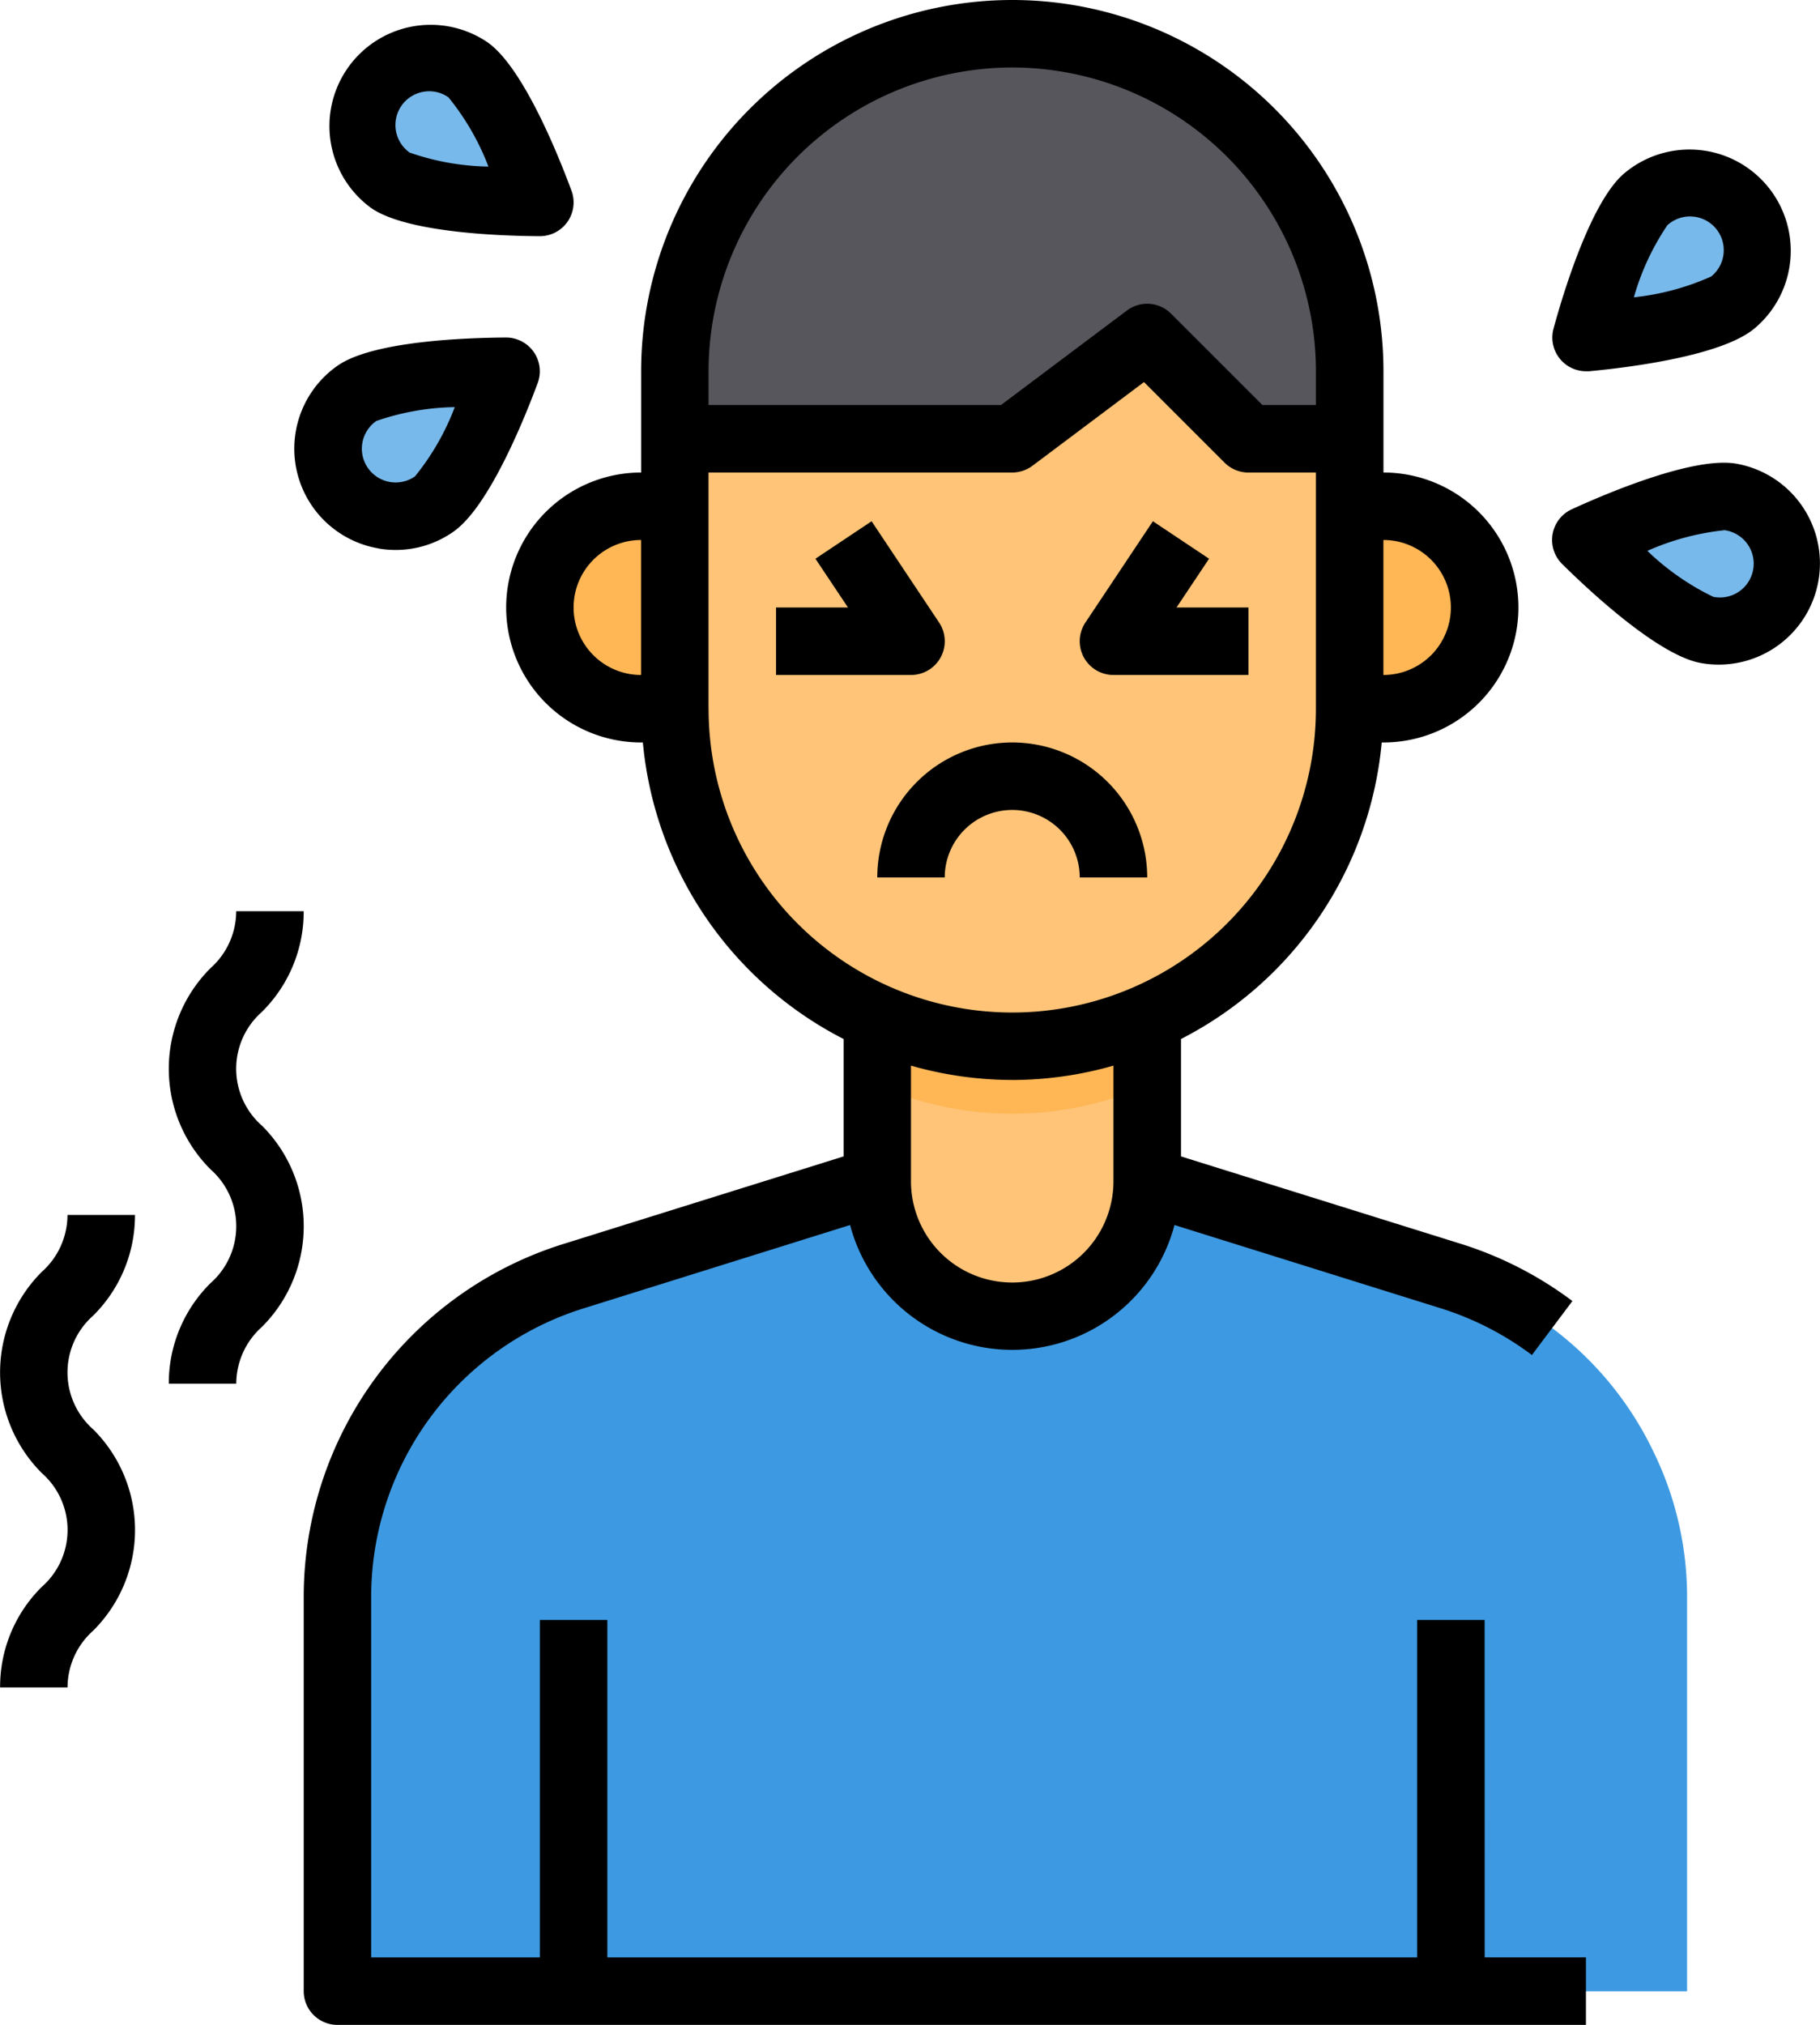 <svg xmlns="http://www.w3.org/2000/svg" width="56.933" height="63.33" viewBox="0 0 56.933 63.33">
  <g id="td2" transform="translate(0)">
    <path id="Path_231" data-name="Path 231" d="M-3569.322-1479.056v5.277a4.222,4.222,0,0,1-4.222,4.222,4.222,4.222,0,0,1-4.222-4.222v-5.277Z" transform="translate(3605.209 1510.721)" fill="#ffc477"/>
    <path id="Path_232" data-name="Path 232" d="M-3663.546-1426.02v12.3h-42.22v-12.3a10.543,10.543,0,0,1,7.41-10.07l9.479-2.966a4.222,4.222,0,0,0,4.222,4.222,4.222,4.222,0,0,0,4.222-4.222l9.479,2.966a10.477,10.477,0,0,1,6.354,5.489A10.338,10.338,0,0,1-3663.546-1426.02Z" transform="translate(3716.321 1475.999)" fill="#3d9ae2"/>
    <path id="Path_233" data-name="Path 233" d="M-3405.238-1601.414a2.124,2.124,0,0,1,1.71,2.449,2.1,2.1,0,0,1-2.431,1.713l-.019,0c-1.15-.2-3.789-2.808-3.789-2.808S-3406.389-1601.614-3405.238-1601.414Z" transform="translate(3459.375 1616.951)" fill="#78b9eb"/>
    <path id="Path_234" data-name="Path 234" d="M-3404.911-1674.856a2.112,2.112,0,0,1-.261,2.974l0,0c-.9.749-4.591,1.1-4.591,1.1s.981-3.578,1.878-4.328A2.12,2.12,0,0,1-3404.911-1674.856Z" transform="translate(3459.375 1681.337)" fill="#78b9eb"/>
    <path id="Path_235" data-name="Path 235" d="M-3462.473-1598.127a3.166,3.166,0,0,1,0,4.478,3.169,3.169,0,0,1-2.235.926h-1.055v-6.333h1.055A3.157,3.157,0,0,1-3462.473-1598.127Z" transform="translate(3507.986 1614.889)" fill="#ffb655"/>
    <path id="Path_236" data-name="Path 236" d="M-3604.656-1700.5v2.111h-3.167l-3.166-3.166-4.222,3.166h-10.555v-2.111a10.555,10.555,0,0,1,10.555-10.555A10.555,10.555,0,0,1-3604.656-1700.5Z" transform="translate(3646.876 1712.111)" fill="#57565c"/>
    <path id="Path_237" data-name="Path 237" d="M-3653.544-1599.056v6.333h-1.056a3.166,3.166,0,0,1-3.166-3.167,3.166,3.166,0,0,1,3.166-3.167Z" transform="translate(3674.654 1614.889)" fill="#ffb655"/>
    <path id="Path_238" data-name="Path 238" d="M-3695.933-1704.531c.96.665,2.248,4.148,2.248,4.148s-3.715-.021-4.665-.7a2.112,2.112,0,0,1-.333-2.967A2.111,2.111,0,0,1-3695.933-1704.531Z" transform="translate(3710.573 1706.717)" fill="#78b9eb"/>
    <path id="Path_239" data-name="Path 239" d="M-3701.685-1631.056s-1.288,3.483-2.249,4.148a2.111,2.111,0,0,1-2.9-.7,2.11,2.11,0,0,1,.485-2.75C-3705.4-1631.035-3701.685-1631.056-3701.685-1631.056Z" transform="translate(3717.518 1642.666)" fill="#78b9eb"/>
    <path id="Path_240" data-name="Path 240" d="M-3569.322-1479.056v2.28a10.5,10.5,0,0,1-8.444,0v-2.28Z" transform="translate(3605.209 1510.721)" fill="#ffb655"/>
    <path id="Path_241" data-name="Path 241" d="M-3604.656-1633.779v6.333a10.555,10.555,0,0,1-10.555,10.555,10.555,10.555,0,0,1-10.555-10.555v-8.444h10.555l4.222-3.167,3.166,3.167h3.167Z" transform="translate(3646.876 1649.611)" fill="#ffc477"/>
    <path id="Path_242" data-name="Path 242" d="M-3676.824-1668.392h-2.111v10.555h-25.332v-10.555h-2.111v10.555h-5.277v-11.239a9.458,9.458,0,0,1,6.666-9.067l8.315-2.6a5.249,5.249,0,0,0,6.419,3.729,5.247,5.247,0,0,0,3.729-3.729l8.316,2.6a9.436,9.436,0,0,1,2.865,1.466l1.267-1.689a11.561,11.561,0,0,0-3.506-1.794l-8.738-2.729v-3.672a11.619,11.619,0,0,0,6.279-9.274h.054a4.222,4.222,0,0,0,4.222-4.222,4.222,4.222,0,0,0-4.222-4.221v-3.167a11.611,11.611,0,0,0-11.61-11.611,11.611,11.611,0,0,0-11.611,11.611v3.167a4.222,4.222,0,0,0-4.222,4.221,4.221,4.221,0,0,0,4.222,4.222h.054a11.622,11.622,0,0,0,6.279,9.274v3.672l-8.74,2.731a11.562,11.562,0,0,0-8.148,11.082v12.294a1.055,1.055,0,0,0,1.055,1.055h39.055v-2.111h-3.167Zm-1.056-31.665a2.111,2.111,0,0,1-2.111,2.111v-4.222A2.111,2.111,0,0,1-3677.88-1700.057Zm-13.721-16.888a9.511,9.511,0,0,1,9.5,9.5v1.056h-1.674l-2.858-2.857a1.055,1.055,0,0,0-1.379-.1l-3.94,2.956h-9.149v-1.056A9.511,9.511,0,0,1-3691.6-1716.945Zm-13.722,16.888a2.111,2.111,0,0,1,2.111-2.111v4.222A2.111,2.111,0,0,1-3705.323-1700.057Zm4.221,3.167v-7.388h9.5a1.058,1.058,0,0,0,.633-.211l3.489-2.618,2.52,2.52a1.059,1.059,0,0,0,.747.31h2.111v7.388a9.5,9.5,0,0,1-9.5,9.5A9.5,9.5,0,0,1-3701.1-1696.89Zm9.5,11.611a11.6,11.6,0,0,0,3.167-.449v3.616a3.166,3.166,0,0,1-3.167,3.167,3.166,3.166,0,0,1-3.167-3.167v-3.616A11.6,11.6,0,0,0-3691.6-1685.28Z" transform="translate(3723.266 1719.056)"/>
    <path id="Path_243" data-name="Path 243" d="M-3596.613-1591.245a1.055,1.055,0,0,0-.053-1.084l-2.111-3.167-1.757,1.172,1.018,1.525h-2.25v2.111h4.222A1.056,1.056,0,0,0-3596.613-1591.245Z" transform="translate(3626.042 1611.798)"/>
    <path id="Path_244" data-name="Path 244" d="M-3528.712-1590.688h4.222v-2.111h-2.25l1.018-1.525-1.757-1.172-2.111,3.167a1.055,1.055,0,0,0,.292,1.464A1.055,1.055,0,0,0-3528.712-1590.688Z" transform="translate(3563.544 1611.798)"/>
    <path id="Path_245" data-name="Path 245" d="M-3571.433-1538.834h2.111a4.223,4.223,0,0,0-4.222-4.222,4.222,4.222,0,0,0-4.222,4.222h2.11a2.111,2.111,0,0,1,2.111-2.111A2.111,2.111,0,0,1-3571.433-1538.834Z" transform="translate(3605.209 1566.277)"/>
    <path id="Path_246" data-name="Path 246" d="M-3416.7-1676.683h.1c1.209-.114,4.137-.472,5.172-1.339a3.168,3.168,0,0,0,.393-4.463,3.168,3.168,0,0,0-4.462-.393c-1.035.868-1.9,3.688-2.217,4.856a1.055,1.055,0,0,0,.732,1.3A1.046,1.046,0,0,0-3416.7-1676.683Zm2.557-4.578a1.055,1.055,0,0,1,1.489.094,1.057,1.057,0,0,1-.094,1.49l-.039.032a7.928,7.928,0,0,1-2.415.649A7.823,7.823,0,0,1-3414.147-1681.261Z" transform="translate(3466.313 1688.294)"/>
    <path id="Path_247" data-name="Path 247" d="M-3412-1609.337c-1.328-.232-4.042.919-5.148,1.426a1.055,1.055,0,0,0-.518,1.4,1.063,1.063,0,0,0,.216.31c.865.855,3.021,2.867,4.35,3.1a3.166,3.166,0,0,0,3.668-2.568A3.167,3.167,0,0,0-3412-1609.337Zm-.732,4.158a7.9,7.9,0,0,1-2.05-1.432,8.015,8.015,0,0,1,2.415-.646,1.055,1.055,0,0,1,.9,1.194,1.055,1.055,0,0,1-1.194.9l-.066-.011Z" transform="translate(3466.315 1623.839)"/>
    <path id="Path_248" data-name="Path 248" d="M-3706.343-1707.433h0c1.106.772,4.052.875,5.268.882h.01a1.056,1.056,0,0,0,1.055-1.056,1.037,1.037,0,0,0-.066-.367c-.421-1.14-1.525-3.875-2.63-4.644a3.167,3.167,0,0,0-4.4.852A3.167,3.167,0,0,0-3706.343-1707.433Zm.95-3.2a1.057,1.057,0,0,1,.682-.434,1.04,1.04,0,0,1,.787.174,7.858,7.858,0,0,1,1.25,2.165,7.87,7.87,0,0,1-2.462-.437A1.055,1.055,0,0,1-3705.393-1710.632Z" transform="translate(3717.953 1713.938)"/>
    <path id="Path_249" data-name="Path 249" d="M-3713.365-1632.46a3.193,3.193,0,0,0,.556.049,3.131,3.131,0,0,0,1.809-.573c1.106-.773,2.211-3.508,2.633-4.644a1.055,1.055,0,0,0-.617-1.359,1.046,1.046,0,0,0-.37-.068h-.008c-1.214.007-4.161.106-5.267.883h0a3.166,3.166,0,0,0-.778,4.41,3.168,3.168,0,0,0,2.045,1.3Zm-.057-3.982a7.88,7.88,0,0,1,2.462-.436,7.852,7.852,0,0,1-1.244,2.165,1.056,1.056,0,0,1-1.471-.259,1.055,1.055,0,0,1,.258-1.47Z" transform="translate(3725.186 1649.611)"/>
    <path id="Path_250" data-name="Path 250" d="M-3781.544-1431.056h-2.111a2.386,2.386,0,0,1-.8,1.776,4.446,4.446,0,0,0-.013,6.287l.013.013a2.366,2.366,0,0,1,.21,3.342,2.372,2.372,0,0,1-.21.21,4.394,4.394,0,0,0-1.308,3.149h2.11a2.381,2.381,0,0,1,.8-1.774,4.441,4.441,0,0,0,.018-6.282l-.018-.018a2.369,2.369,0,0,1-.21-3.343,2.37,2.37,0,0,1,.21-.21A4.408,4.408,0,0,0-3781.544-1431.056Z" transform="translate(3785.766 1469.054)"/>
    <path id="Path_251" data-name="Path 251" d="M-3742.854-1496.353a2.368,2.368,0,0,1-.209-3.343,2.429,2.429,0,0,1,.209-.21,4.4,4.4,0,0,0,1.31-3.15h-2.111a2.383,2.383,0,0,1-.8,1.776,4.445,4.445,0,0,0-.013,6.287l.013.013a2.369,2.369,0,0,1,.21,3.342,2.552,2.552,0,0,1-.21.21,4.4,4.4,0,0,0-1.309,3.148h2.111a2.385,2.385,0,0,1,.8-1.774,4.441,4.441,0,0,0,.018-6.281Z" transform="translate(3751.044 1531.555)"/>
  </g>
</svg>
